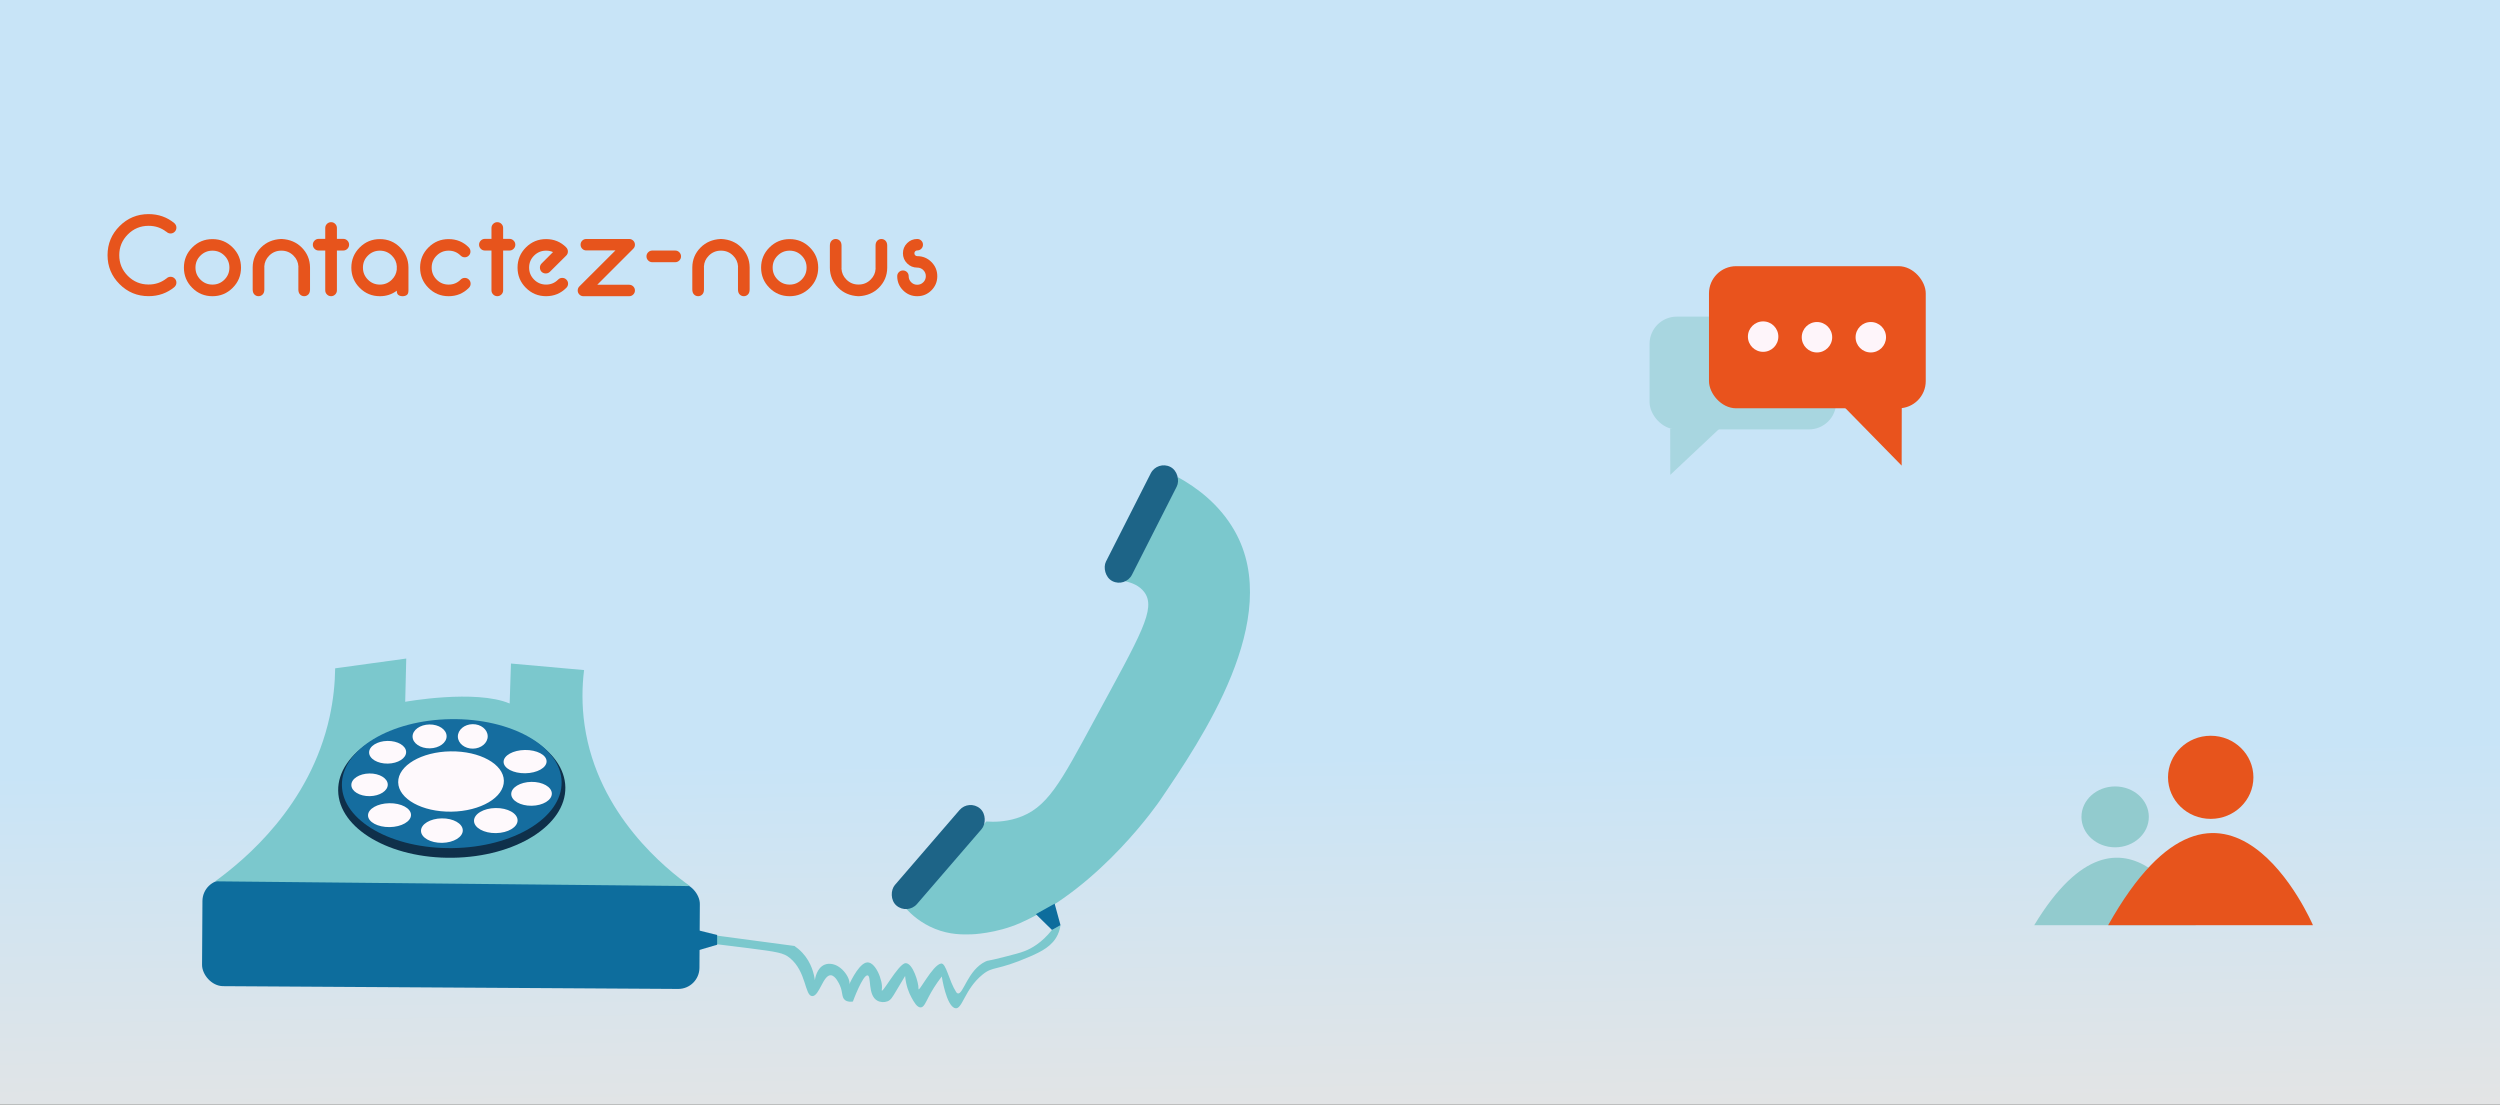 <?xml version="1.0" encoding="UTF-8"?>
<svg xmlns="http://www.w3.org/2000/svg" xmlns:xlink="http://www.w3.org/1999/xlink" viewBox="0 0 1920 848.29">
  <rect x="0" y="0" width="1920" height="848.29" fill="#333333" stroke="none"/>
  <defs>
    <style>
      .cls-1 {
        fill: #e9531d;
      }

      .cls-2 {
        fill: #1d6487;
      }

      .cls-3 {
        fill: #fef5fa;
      }

      .cls-4 {
        fill: #fef9fc;
      }

      .cls-5 {
        fill: #a8d6e0;
      }

      .cls-6 {
        fill: #0f304a;
      }

      .cls-7 {
        fill: #7bc8cd;
      }

      .cls-8 {
        fill: url(#Dégradé_sans_nom_3);
      }

      .cls-9 {
        fill: #0d6d9d;
      }

      .cls-10 {
        fill: #156d9f;
      }

      .cls-11 {
        fill: #e7541c;
      }

      .cls-12 {
        fill: #92cbce;
      }
    </style>
    <linearGradient id="Dégradé_sans_nom_3" data-name="Dégradé sans nom 3" x1="966.32" y1="871.54" x2="955.24" y2="87.12" gradientUnits="userSpaceOnUse">
      <stop offset="0" stop-color="#e4e4e4"/>
      <stop offset=".37" stop-color="#c8e4f7"/>
    </linearGradient>
  </defs>
  <g id="Calque_1" data-name="Calque 1">
    <rect class="cls-8" width="1920" height="848.29"/>
  </g>
  <g id="Calque_3" data-name="Calque 3">
    <g>
      <path class="cls-7" d="M539.53,717.06l70.61,9.44c1.97,1.34,4.12,3.08,6.19,5.34,7.01,7.63,8.89,16.48,9.49,20.97,.09-.79,1.25-9.5,7.63-11.99,1.96-.76,3.66-.65,4.47-.59,9.15,.72,16.05,12.47,14.18,16.24-.07,.14-.24,.51-.26,.51-.1-.04,6.58-15.4,13.03-17.62,7.11-2.44,13.53,14.15,12.38,20.47-1.15,6.32,12.49-19.61,18.11-20.1,5.62-.48,10.3,15.26,10.03,19.54-.26,4.28,10.77-18.3,17.38-19.27,3.84-.56,5.94,13.15,11.57,21.9,.34,.53,.68,.9,1.2,1.04,4.26,1.13,7.65-18.05,21.44-24.55,2.07-.98,.93-.04,13.3-3.21,8.7-2.23,13.08-3.35,16.66-4.74,5.18-2.01,13.01-6.25,20.99-16.25,2.18-1.22,4.36-2.44,6.54-3.65-.25,1.79-.79,4.39-2.11,7.24-4.07,8.76-12.35,12.95-21.63,16.97-25.8,11.17-27.81,6.99-36.08,13.68-13.95,11.29-15.54,27.12-21.04,25.87-6.9-1.57-10.32-24.36-10.32-24.36-4.7,6.06-7.85,11.41-9.91,15.33-2.59,4.91-3.83,8.26-6.22,8.42-2.84,.2-5.28-4.23-7.04-7.41-1.88-3.39-4.28-8.93-5-16.72-3.06,5.06-5.37,8.95-6.75,11.28-3.05,5.15-4.21,7.19-6.8,8.19-2.39,.92-5.55,.8-7.94-.6-7.36-4.3-4.26-18.77-7.29-19.33-3.68-.68-11.32,20.08-11.32,20.08-1.75,.26-4.2,.32-6.02-1.11-2.8-2.19-1.57-5.87-3.91-11.16-.55-1.25-3.36-7.62-6.95-7.91-5.95-.48-8.84,16.1-14.33,16.01-5.84-.09-4.37-18.85-17.21-29.29-4.83-3.92-9.2-4.66-32.41-7.62-15.33-1.96-27.98-3.5-36.75-4.55,.7-2.17,1.4-4.34,2.1-6.5Z"/>
      <polygon class="cls-9" points="534.12 713.94 550.76 718.07 550.76 725.56 534.12 730.45 534.12 713.94"/>
      <g>
        <rect class="cls-9" x="155.28" y="676.83" width="382.01" height="81.63" rx="16.3" ry="16.3" transform="translate(4.43 -2.12) rotate(.35)"/>
        <path class="cls-7" d="M165.21,676.86c23.12-16.77,72.97-58.28,87.91-126.18,2.92-13.25,4.14-25.83,4.29-37.41l54.59-7.51-.8,33.21s53.93-9.75,80.21,1.32l1.01-30.7,56.14,5.02c-1.54,12.55-1.84,26.84,.4,42.32,10,69.11,63.42,110.99,80.93,123.58-121.56-1.22-243.12-2.43-364.68-3.65Z"/>
        <ellipse class="cls-6" cx="346.97" cy="605.96" rx="87.25" ry="52.8" transform="translate(-8.76 5.1) rotate(-.83)"/>
        <ellipse class="cls-10" cx="346.97" cy="601.81" rx="84.38" ry="49.53" transform="translate(-8.7 5.1) rotate(-.83)"/>
        <ellipse class="cls-4" cx="346.41" cy="600.19" rx="40.59" ry="23.16" transform="translate(-8.68 5.09) rotate(-.83)"/>
        <ellipse class="cls-4" cx="363.11" cy="565.55" rx="11.46" ry="9.4" transform="translate(-8.17 5.33) rotate(-.83)"/>
        <ellipse class="cls-4" cx="329.94" cy="565.55" rx="13.07" ry="9.17" transform="translate(-8.17 4.85) rotate(-.83)"/>
        <ellipse class="cls-4" cx="297.7" cy="577.73" rx="14.22" ry="8.71" transform="translate(-8.35 4.38) rotate(-.83)"/>
        <ellipse class="cls-4" cx="283.84" cy="602.73" rx="13.99" ry="8.71" transform="translate(-8.72 4.18) rotate(-.83)"/>
        <ellipse class="cls-4" cx="299.17" cy="626.03" rx="16.51" ry="9.17" transform="translate(-9.06 4.41) rotate(-.83)"/>
        <ellipse class="cls-4" cx="339.39" cy="637.9" rx="16.05" ry="9.4" transform="translate(-9.22 4.99) rotate(-.83)"/>
        <ellipse class="cls-4" cx="380.79" cy="630.19" rx="16.74" ry="9.63" transform="translate(-9.11 5.59) rotate(-.83)"/>
        <ellipse class="cls-4" cx="408.24" cy="609.64" rx="15.59" ry="9.17" transform="translate(-8.81 5.99) rotate(-.83)"/>
        <ellipse class="cls-4" cx="403.29" cy="584.91" rx="16.51" ry="8.94" transform="translate(-8.45 5.92) rotate(-.83)"/>
        <path class="cls-7" d="M904.75,366.52c-13.54,26.64-27.07,53.27-40.61,79.91,4.87,1.03,10.91,3.21,14.72,8.38,9.31,12.65-2.73,32.46-38.16,97.79-26.46,48.8-36.4,68.46-59.96,75.8-9.19,2.86-17.49,2.93-23.25,2.49-20.45,22.42-40.9,44.83-61.36,67.25,3.92,4.22,11.09,10.8,21.88,15.17,11.45,4.63,21.26,4.46,28.18,4.26,0,0,18.77-.53,37.3-8.69,62.02-27.3,107.36-94.13,107.36-94.13,31.59-46.56,95.34-139.71,57.49-206.77-11.85-20.99-29.71-33.8-43.6-41.47Z"/>
        <rect class="cls-2" x="865.37" y="353.26" width="22.39" height="98.37" rx="11.19" ry="11.19" transform="translate(277.07 -353.15) rotate(26.91)"/>
        <rect class="cls-2" x="709.33" y="609.03" width="22.39" height="98.37" rx="11.19" ry="11.19" transform="translate(604.89 -310.82) rotate(40.78)"/>
        <polygon class="cls-9" points="809.96 694.01 814.47 710.55 807.93 714.2 795.54 702.06 809.96 694.01"/>
      </g>
    </g>
  </g>
  <g id="message">
    <g>
      <g>
        <rect class="cls-5" x="1266.87" y="243.17" width="143.31" height="86.6" rx="20.87" ry="20.87"/>
        <path class="cls-5" d="M1321.08,328.68l-38.3,36.02c-.02-11.87-.04-23.73-.07-35.6,12.79-.14,25.57-.28,38.36-.42Z"/>
      </g>
      <g>
        <rect class="cls-1" x="1312.5" y="204.42" width="166.47" height="109.15" rx="20.87" ry="20.87"/>
        <path class="cls-1" d="M1415.99,312.19l44.48,45.4,.08-44.87-44.56-.54Z"/>
      </g>
      <circle class="cls-3" cx="1354.08" cy="258.52" r="11.69"/>
      <circle class="cls-3" cx="1436.78" cy="259" r="11.69"/>
      <circle class="cls-3" cx="1395.43" cy="259" r="11.69"/>
    </g>
    <g>
      <path class="cls-11" d="M127.75,177.96l-.04,.04c-3.9-3.05-8.42-4.57-13.58-4.57-6.24,0-11.56,2.2-15.95,6.61-4.39,4.41-6.59,9.72-6.59,15.93s2.2,11.52,6.59,15.93c4.39,4.41,9.71,6.61,15.95,6.61,5.16,0,9.68-1.52,13.58-4.57l.04,.04s.06-.06,.09-.09c.88-.88,1.93-1.32,3.16-1.32s2.29,.44,3.16,1.32,1.32,1.93,1.32,3.16-.44,2.29-1.32,3.16c-.03,.03-.06,.06-.09,.09l.04,.04c-5.68,4.75-12.35,7.12-20,7.12-8.7,0-16.13-3.08-22.28-9.23s-9.23-13.58-9.23-22.28,3.08-16.13,9.23-22.28,13.58-9.23,22.28-9.23c7.65,0,14.31,2.37,20,7.12l-.04,.04s.06,.06,.09,.09c.88,.88,1.32,1.93,1.32,3.16s-.44,2.29-1.32,3.16-1.93,1.32-3.16,1.32-2.29-.44-3.16-1.32c-.03-.03-.06-.06-.09-.09Z"/>
      <path class="cls-11" d="M178.68,190.05c4.28,4.28,6.42,9.45,6.42,15.51s-2.14,11.24-6.42,15.51c-4.28,4.28-9.45,6.42-15.51,6.42s-11.24-2.14-15.51-6.42c-4.28-4.28-6.42-9.45-6.42-15.51s2.14-11.23,6.42-15.51c4.28-4.28,9.45-6.42,15.51-6.42s11.24,2.14,15.51,6.42Zm-15.51,2.46c-3.6,0-6.68,1.27-9.23,3.8-2.55,2.53-3.82,5.6-3.82,9.21s1.27,6.68,3.82,9.23,5.62,3.82,9.23,3.82,6.67-1.27,9.21-3.82,3.8-5.62,3.8-9.23-1.27-6.67-3.8-9.21c-2.53-2.53-5.6-3.8-9.21-3.8Z"/>
      <path class="cls-11" d="M216.43,183.54c6.18,.35,11.26,2.52,15.25,6.5,4.22,4.22,6.36,9.32,6.42,15.29v16.96c0,1.7-.44,2.99-1.32,3.87s-1.93,1.32-3.16,1.32-2.29-.44-3.16-1.32-1.32-2.14-1.32-3.78v-16.96c0-.26,.01-.53,.04-.79-.18-3.22-1.44-5.99-3.78-8.31-2.55-2.55-5.62-3.82-9.23-3.82h-.18c-3.6,0-6.68,1.27-9.23,3.82-2.34,2.31-3.6,5.08-3.78,8.31,.03,.26,.04,.53,.04,.79v16.96c0,1.64-.44,2.9-1.32,3.78s-1.93,1.32-3.16,1.32-2.29-.44-3.16-1.32-1.32-2.17-1.32-3.87v-16.96c.06-5.98,2.2-11.07,6.42-15.29,3.98-3.98,9.07-6.15,15.25-6.5h.7Z"/>
      <path class="cls-11" d="M249.79,183.45v-8.35c0-1.23,.44-2.29,1.32-3.16s1.93-1.32,3.16-1.32,2.29,.44,3.16,1.32,1.32,1.93,1.32,3.16v8.35h4.88c1.23,0,2.29,.44,3.16,1.32s1.32,1.93,1.32,3.16-.44,2.29-1.32,3.16-1.93,1.32-3.16,1.32h-4.88v30.59c0,1.23-.44,2.29-1.32,3.16s-1.93,1.32-3.16,1.32-2.29-.44-3.16-1.32-1.32-1.93-1.32-3.16v-30.59h-5.05c-1.23,0-2.29-.44-3.16-1.32s-1.32-1.93-1.32-3.16,.44-2.29,1.32-3.16,1.93-1.32,3.16-1.32h5.05Z"/>
      <path class="cls-11" d="M313.68,223.18c0,1.7-.44,2.84-1.32,3.43-.88,.59-1.93,.88-3.16,.88s-2.29-.29-3.16-.88c-.88-.59-1.32-1.7-1.32-3.34-3.75,2.81-8.07,4.22-12.96,4.22-6.06,0-11.24-2.14-15.51-6.42-4.28-4.28-6.42-9.45-6.42-15.51s2.14-11.23,6.42-15.51c4.28-4.28,9.45-6.42,15.51-6.42s11.24,2.14,15.51,6.42,6.36,9.32,6.42,15.29v17.84Zm-12.7-26.85c-2.55-2.55-5.62-3.82-9.23-3.82s-6.67,1.27-9.21,3.8c-2.54,2.53-3.8,5.6-3.8,9.21s1.27,6.68,3.8,9.23c2.53,2.55,5.6,3.82,9.21,3.82s6.68-1.27,9.23-3.82c2.17-2.17,3.41-4.72,3.74-7.65v-1.67c0-.26,.01-.53,.04-.79-.18-3.22-1.44-5.99-3.78-8.31Z"/>
      <path class="cls-11" d="M360,190.05s.01,.04,.04,.04c.85,.85,1.27,1.89,1.27,3.12s-.43,2.23-1.3,3.1c-.86,.86-1.9,1.3-3.1,1.3s-2.27-.44-3.12-1.32h-.04c-2.52-2.52-5.58-3.78-9.18-3.78s-6.68,1.27-9.23,3.8c-2.55,2.53-3.82,5.6-3.82,9.21s1.27,6.68,3.82,9.23,5.62,3.82,9.23,3.82,6.64-1.26,9.18-3.78c.03-.03,.06-.06,.09-.09,.85-.85,1.89-1.27,3.12-1.27s2.29,.43,3.16,1.3c.88,.86,1.32,1.91,1.32,3.14s-.44,2.29-1.32,3.16c-.03,.03-.06,.06-.09,.09-4.25,4.25-9.4,6.37-15.47,6.37s-11.24-2.14-15.51-6.42c-4.28-4.28-6.42-9.45-6.42-15.51s2.14-11.23,6.42-15.51c4.28-4.28,9.45-6.42,15.51-6.42s11.22,2.12,15.47,6.37l-.04,.04Z"/>
      <path class="cls-11" d="M377.45,183.45v-8.35c0-1.23,.44-2.29,1.32-3.16s1.93-1.32,3.16-1.32,2.29,.44,3.16,1.32,1.32,1.93,1.32,3.16v8.35h4.88c1.23,0,2.29,.44,3.16,1.32s1.32,1.93,1.32,3.16-.44,2.29-1.32,3.16-1.93,1.32-3.16,1.32h-4.88v30.59c0,1.23-.44,2.29-1.32,3.16s-1.93,1.32-3.16,1.32-2.29-.44-3.16-1.32-1.32-1.93-1.32-3.16v-30.59h-5.05c-1.23,0-2.29-.44-3.16-1.32s-1.32-1.93-1.32-3.16,.44-2.29,1.32-3.16,1.93-1.32,3.16-1.32h5.05Z"/>
      <path class="cls-11" d="M424.73,193.6c-1.61-.73-3.38-1.1-5.32-1.1-3.6,0-6.68,1.27-9.23,3.8-2.55,2.53-3.82,5.6-3.82,9.21s1.27,6.68,3.82,9.23,5.62,3.82,9.23,3.82,6.64-1.26,9.18-3.78c.03-.03,.06-.06,.09-.09,.85-.85,1.89-1.27,3.12-1.27s2.29,.43,3.16,1.3c.88,.86,1.32,1.91,1.32,3.14s-.44,2.29-1.32,3.16c-.03,.03-.06,.06-.09,.09-4.25,4.25-9.4,6.37-15.47,6.37s-11.24-2.14-15.51-6.42c-4.28-4.28-6.42-9.45-6.42-15.51s2.14-11.23,6.42-15.51c4.28-4.28,9.45-6.42,15.51-6.42s11.22,2.12,15.47,6.37l-.04,.04s.01,.04,.04,.04c.85,.85,1.27,1.89,1.27,3.12s-.42,2.23-1.27,3.08l-12.57,12.48c-.88,.85-1.93,1.27-3.16,1.27s-2.33-.42-3.21-1.27c-.85-.88-1.27-1.95-1.27-3.21s.42-2.29,1.27-3.16l8.79-8.79Z"/>
      <path class="cls-11" d="M458.66,218.7h24.57c1.2,0,2.23,.42,3.1,1.27,.86,.85,1.3,1.89,1.3,3.12s-.43,2.23-1.3,3.1c-.86,.86-1.9,1.3-3.1,1.3h-35.16c-1.23,0-2.27-.43-3.12-1.3-.85-.86-1.27-1.9-1.27-3.1s.42-2.27,1.27-3.12l27.69-27.64h-22.37c-1.23,0-2.27-.43-3.12-1.3-.85-.86-1.27-1.9-1.27-3.1s.42-2.27,1.27-3.12c.85-.85,1.89-1.27,3.12-1.27h32.96c1.2,0,2.23,.42,3.1,1.27,.86,.85,1.3,1.89,1.3,3.12s-.42,2.23-1.27,3.08l-.04,.04-27.64,27.64Z"/>
      <path class="cls-11" d="M497.81,193.74c.88-.88,1.93-1.32,3.16-1.32h17.58c1.23,0,2.29,.44,3.16,1.32s1.32,1.93,1.32,3.16-.44,2.29-1.32,3.16-1.93,1.32-3.16,1.32h-17.58c-1.23,0-2.29-.44-3.16-1.32s-1.32-1.93-1.32-3.16,.44-2.29,1.32-3.16Z"/>
      <path class="cls-11" d="M554.06,183.54c6.18,.35,11.26,2.52,15.25,6.5,4.22,4.22,6.36,9.32,6.42,15.29v16.96c0,1.7-.44,2.99-1.32,3.87s-1.93,1.32-3.16,1.32-2.29-.44-3.16-1.32-1.32-2.14-1.32-3.78v-16.96c0-.26,.01-.53,.04-.79-.18-3.22-1.44-5.99-3.78-8.31-2.55-2.55-5.62-3.82-9.23-3.82h-.18c-3.6,0-6.68,1.27-9.23,3.82-2.34,2.31-3.6,5.08-3.78,8.31,.03,.26,.04,.53,.04,.79v16.96c0,1.64-.44,2.9-1.32,3.78s-1.93,1.32-3.16,1.32-2.29-.44-3.16-1.32-1.32-2.17-1.32-3.87v-16.96c.06-5.98,2.2-11.07,6.42-15.29,3.98-3.98,9.07-6.15,15.25-6.5h.7Z"/>
      <path class="cls-11" d="M621.96,190.05c4.28,4.28,6.42,9.45,6.42,15.51s-2.14,11.24-6.42,15.51c-4.28,4.28-9.45,6.42-15.51,6.42s-11.24-2.14-15.51-6.42c-4.28-4.28-6.42-9.45-6.42-15.51s2.14-11.23,6.42-15.51c4.28-4.28,9.45-6.42,15.51-6.42s11.24,2.14,15.51,6.42Zm-15.51,2.46c-3.6,0-6.68,1.27-9.23,3.8-2.55,2.53-3.82,5.6-3.82,9.21s1.27,6.68,3.82,9.23,5.62,3.82,9.23,3.82,6.67-1.27,9.21-3.82,3.8-5.62,3.8-9.23-1.27-6.67-3.8-9.21c-2.53-2.53-5.6-3.8-9.21-3.8Z"/>
      <path class="cls-11" d="M659.01,227.49c-6.18-.35-11.26-2.52-15.25-6.5-4.22-4.22-6.36-9.32-6.42-15.29v-16.96c0-1.7,.44-2.99,1.32-3.87s1.93-1.32,3.16-1.32,2.29,.44,3.16,1.32,1.32,2.14,1.32,3.78v16.96c0,.26-.01,.53-.04,.79,.18,3.22,1.44,5.99,3.78,8.31,2.55,2.55,5.62,3.82,9.23,3.82h.18c3.6,0,6.68-1.27,9.23-3.82,2.34-2.31,3.6-5.08,3.78-8.31-.03-.26-.04-.53-.04-.79v-16.96c0-1.64,.44-2.9,1.32-3.78s1.93-1.32,3.16-1.32,2.29,.44,3.16,1.32,1.32,2.17,1.32,3.87v16.96c-.06,5.98-2.2,11.07-6.42,15.29-3.98,3.98-9.07,6.15-15.25,6.5h-.7Z"/>
      <path class="cls-11" d="M704.45,183.54c1.23,0,2.27,.42,3.12,1.27,.85,.85,1.27,1.89,1.27,3.12s-.42,2.23-1.27,3.1c-.85,.86-1.89,1.3-3.12,1.3-.62,0-1.14,.21-1.56,.64-.42,.42-.64,.94-.64,1.56s.21,1.14,.64,1.56c.42,.42,.95,.64,1.56,.64,4.25,0,7.87,1.5,10.88,4.5,3,3,4.5,6.63,4.5,10.88s-1.5,7.87-4.5,10.88c-3,3-6.63,4.5-10.88,4.5s-7.87-1.5-10.88-4.5c-3-3-4.5-6.63-4.5-10.88,0-1.23,.43-2.27,1.3-3.12,.86-.85,1.9-1.27,3.1-1.27s2.27,.42,3.12,1.27c.85,.85,1.27,1.89,1.27,3.12,0,1.82,.64,3.37,1.93,4.66,1.29,1.29,2.84,1.93,4.66,1.93s3.37-.64,4.66-1.93c1.29-1.29,1.93-2.84,1.93-4.66s-.64-3.37-1.93-4.66c-1.29-1.29-2.84-1.93-4.66-1.93-3.05,0-5.64-1.08-7.78-3.23s-3.21-4.74-3.21-7.76,1.07-5.64,3.21-7.78c2.14-2.14,4.73-3.21,7.78-3.21Z"/>
    </g>
    <g>
      <g>
        <path class="cls-12" d="M1562.28,710.55h124.1s-53.6-116.64-124.1,0Z"/>
        <ellipse class="cls-12" cx="1624.43" cy="627.36" rx="25.87" ry="23.38"/>
      </g>
      <g>
        <path class="cls-11" d="M1619.06,710.55h157.28s-67.93-159.23-157.28,0Z"/>
        <ellipse class="cls-11" cx="1697.83" cy="596.98" rx="32.79" ry="31.92"/>
      </g>
    </g>
  </g>
</svg>